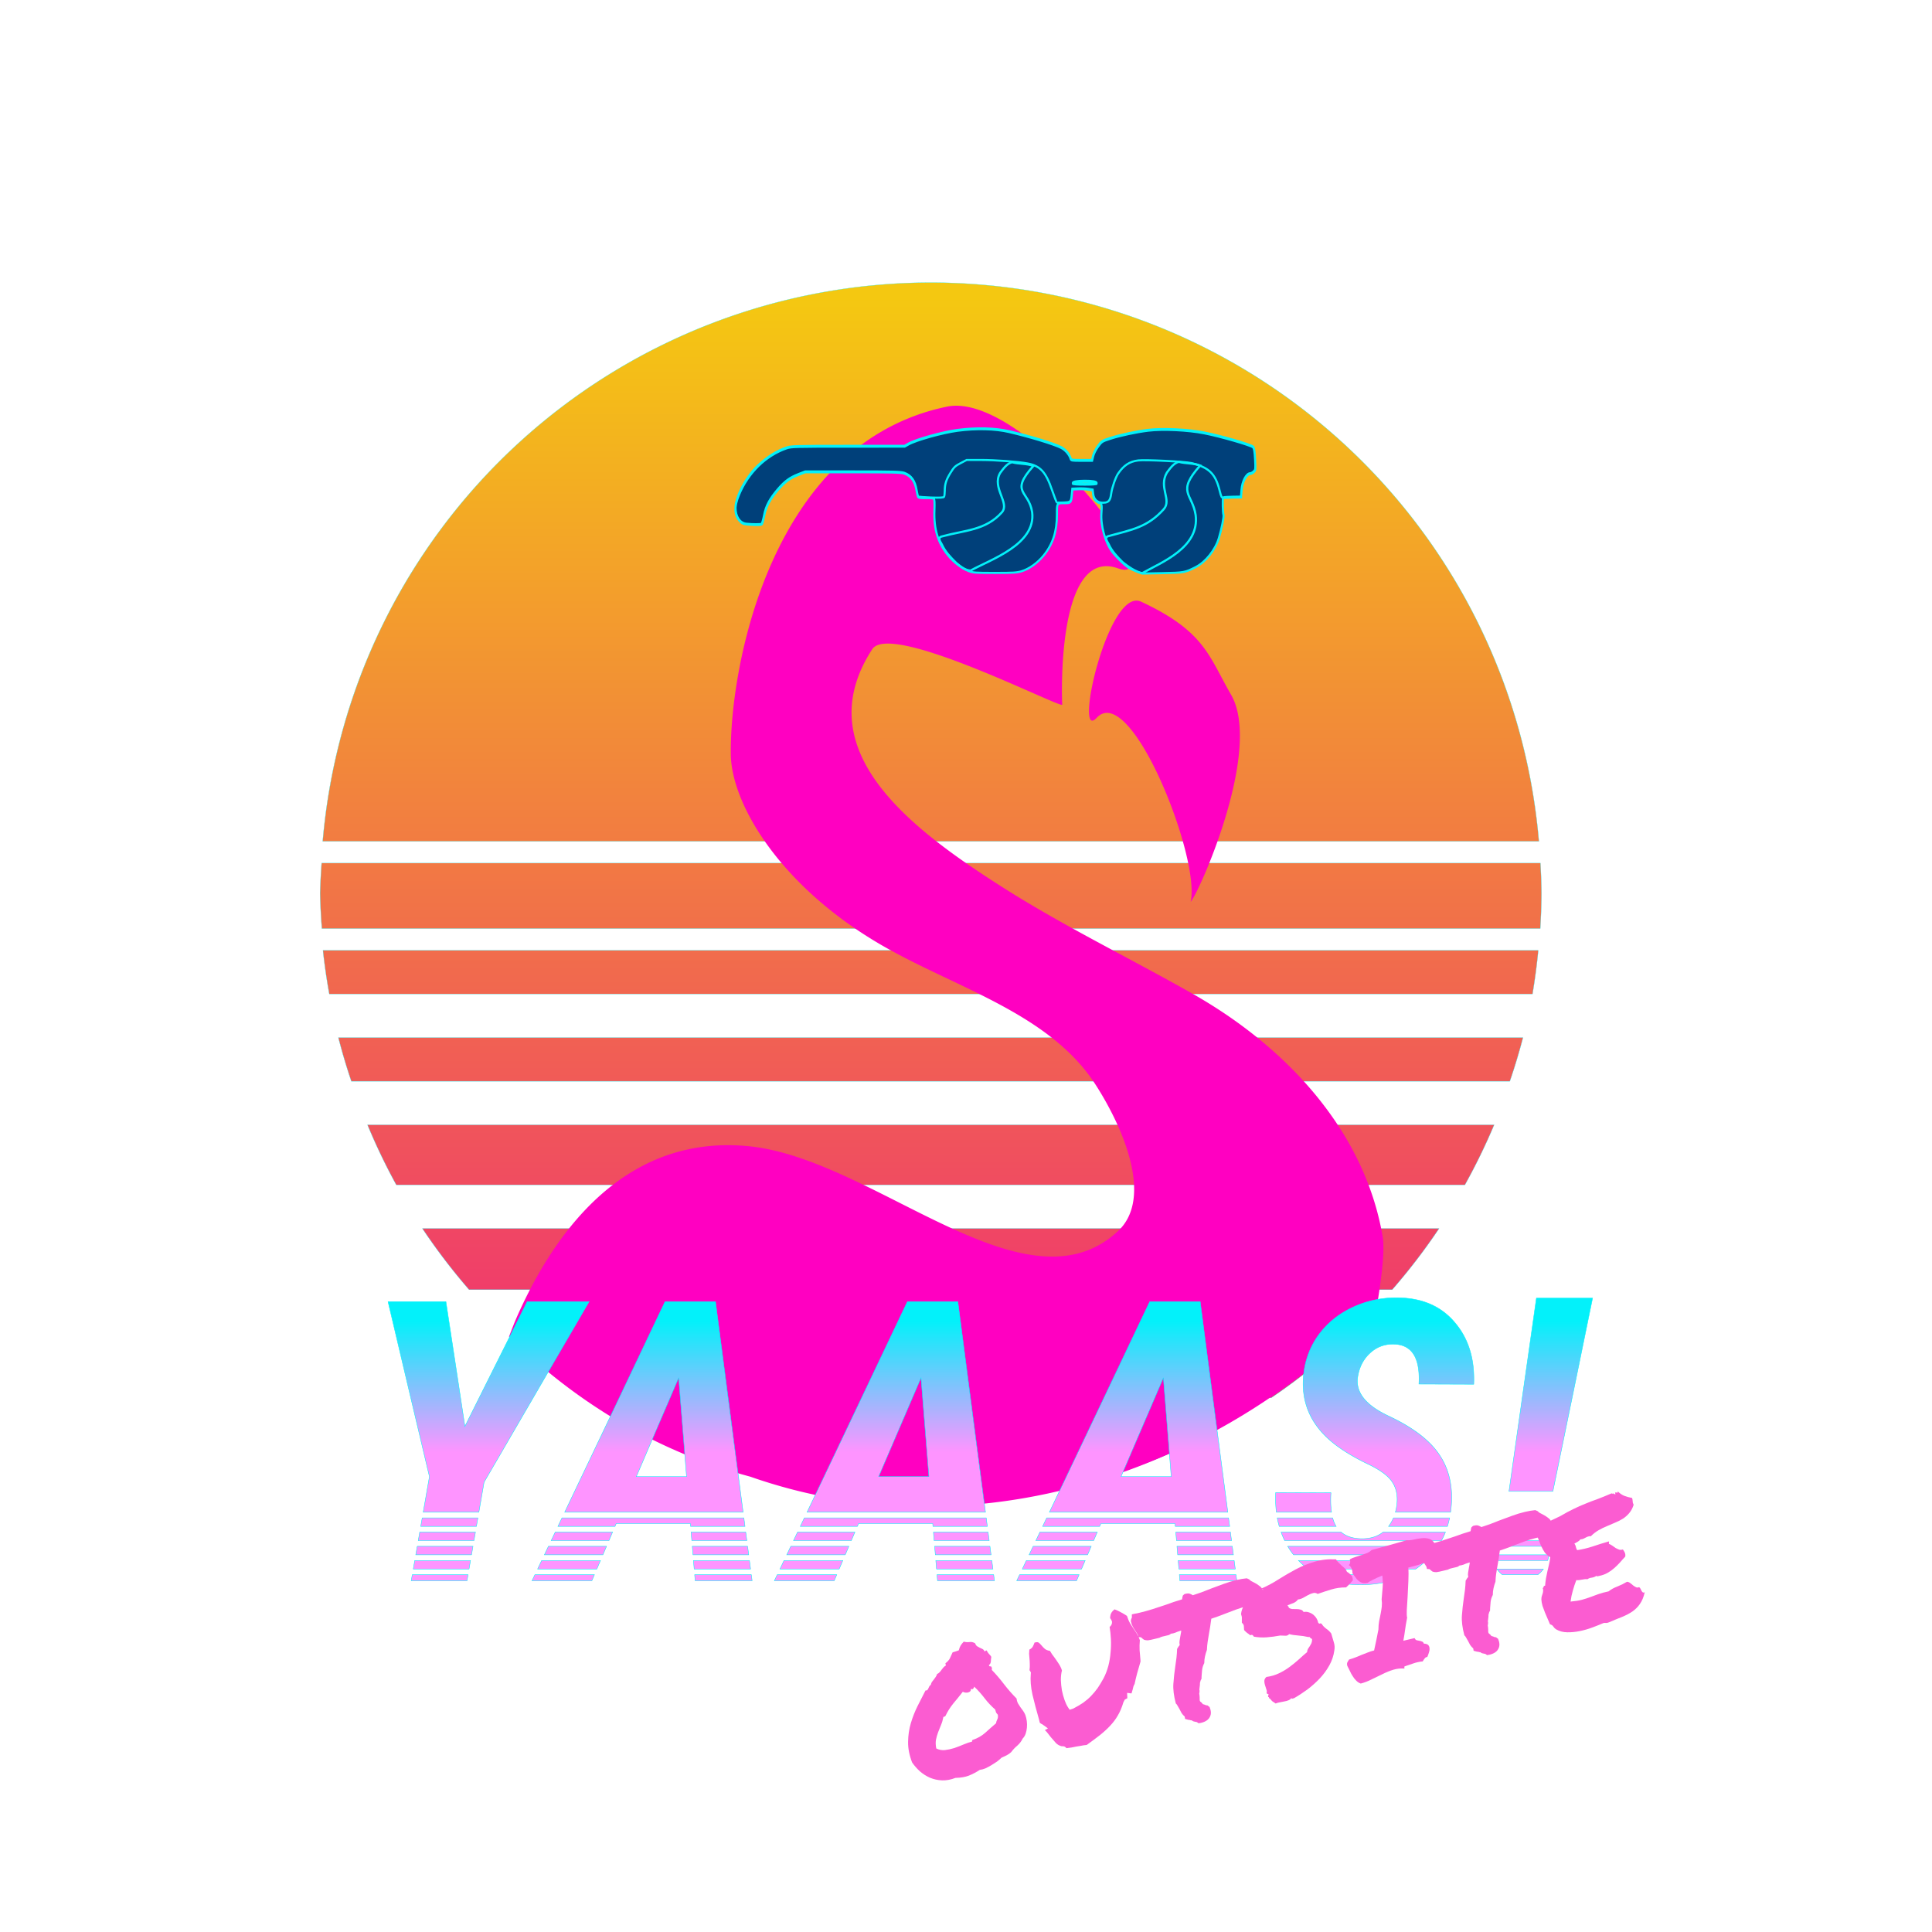 <svg xmlns="http://www.w3.org/2000/svg" xmlns:xlink="http://www.w3.org/1999/xlink" viewBox="0 0 885.827 885.827"><defs><linearGradient id="a"><stop offset="0" stop-color="#ef247a"/><stop offset="1" stop-color="#f4c811"/></linearGradient><linearGradient id="b"><stop offset="0" stop-color="#03f1fa"/><stop offset="1" stop-color="#fe94ff"/></linearGradient><linearGradient xlink:href="#a" id="c" x1="1280" y1="792.362" x2="1280" y2="252.362" gradientUnits="userSpaceOnUse" gradientTransform="translate(-731.657 -69.842)"/><linearGradient xlink:href="#b" id="d" gradientUnits="userSpaceOnUse" x1="387.73" y1="471.11" x2="387.73" y2="531.11" gradientTransform="translate(40.74 250.928)"/><linearGradient xlink:href="#b" id="e" gradientUnits="userSpaceOnUse" gradientTransform="translate(40.74 250.928)" x1="387.73" y1="471.11" x2="387.73" y2="531.11"/><linearGradient xlink:href="#b" id="f" gradientUnits="userSpaceOnUse" gradientTransform="translate(40.74 250.928)" x1="387.73" y1="471.11" x2="387.73" y2="531.11"/><linearGradient xlink:href="#b" id="g" gradientUnits="userSpaceOnUse" gradientTransform="translate(40.74 250.928)" x1="387.73" y1="471.11" x2="387.73" y2="531.11"/><linearGradient xlink:href="#b" id="h" gradientUnits="userSpaceOnUse" gradientTransform="translate(40.74 250.928)" x1="387.73" y1="471.11" x2="387.73" y2="531.11"/><linearGradient xlink:href="#b" id="i" gradientUnits="userSpaceOnUse" gradientTransform="translate(40.74 250.928)" x1="387.73" y1="471.11" x2="387.73" y2="531.11"/><linearGradient xlink:href="#b" id="k" gradientUnits="userSpaceOnUse" gradientTransform="translate(40.74 250.928)" x1="387.73" y1="471.11" x2="387.73" y2="531.11"/><linearGradient xlink:href="#b" id="j" gradientUnits="userSpaceOnUse" gradientTransform="translate(40.74 250.928)" x1="387.73" y1="471.11" x2="387.73" y2="531.11"/></defs><path style="isolation:auto;mix-blend-mode:normal" color="#000" overflow="visible" opacity="0"  fill-rule="evenodd" d="M0 0h885.827v885.827H0z"/><path d="M557.241 176.34a280 280 0 0 0-278.808 256.179h557.621a280 280 0 0 0-278.813-256.18zM277.933 442.518a280 280 0 0 0-.692 13.82 280 280 0 0 0 .809 16.18h558.62a280 280 0 0 0 .571-16.18 280 280 0 0 0-.488-13.82h-558.82zm.619 40a280 280 0 0 0 2.893 20h551.671a280 280 0 0 0 2.65-20H278.553zm7.064 40a280 280 0 0 0 5.94 20h531.176a280 280 0 0 0 6.021-20H285.616zm13.358 40a280 280 0 0 0 13.195 27.512h489.955a280 280 0 0 0 13.403-27.512H298.974zm25.156 47.512a280 280 0 0 0 21.43 28.082h423.219a280 280 0 0 0 21.515-28.082H324.13zm44 51.468a280 280 0 0 0 33.404 26.163h311.803a280 280 0 0 0 32.953-26.163H368.13zm74.84 49.551a280 280 0 0 0 114.271 25.29 280 280 0 0 0 114.225-25.29H442.97z" style="isolation:auto;mix-blend-mode:normal" color="#000" overflow="visible" fill="url(#c)" fill-rule="evenodd" stroke="#03f1fa" stroke-width=".1" stroke-linecap="round" stroke-linejoin="round" transform="translate(-130.466 -46.772)"/><path d="M545.895 413.48c3.326-2.956 33.303-69.514 18.534-94.986-10.174-17.547-11.914-28.976-41.238-42.628-15.072-7.017-31.166 64.908-20.388 53.285 15.638-16.863 47.82 64.4 43.092 84.33zm85.2 186.18c.203-1.189.494-2.544.68-3.699 1.04-6.45 1.817-12.343 2.215-17.316.2-2.487.304-4.744.3-6.725-.006-1.98-.12-3.686-.358-5.07-.516-3.001-1.138-5.965-1.862-8.89a127.87 127.87 0 0 0-2.468-8.663 130.98 130.98 0 0 0-3.051-8.426c-1.11-2.769-2.312-5.5-3.602-8.187a140.79 140.79 0 0 0-4.125-7.938c-1.46-2.604-3-5.165-4.62-7.683a154.58 154.58 0 0 0-5.093-7.422 162.612 162.612 0 0 0-5.529-7.157A175.74 175.74 0 0 0 591.309 489c-4.341-4.306-8.92-8.42-13.7-12.334a211.648 211.648 0 0 0-14.902-11.137 226.707 226.707 0 0 0-15.885-9.882c-14.558-8.253-29.397-16.035-44.123-24.002-7.363-3.984-14.697-8.014-21.955-12.172-7.258-4.159-14.44-8.444-21.496-12.942-5.282-3.367-10.64-6.872-15.912-10.52-5.273-3.646-10.46-7.434-15.404-11.366a200.076 200.076 0 0 1-7.213-6.008 157.531 157.531 0 0 1-6.723-6.225 124.143 124.143 0 0 1-6.119-6.447 97.703 97.703 0 0 1-5.39-6.67 77.34 77.34 0 0 1-4.544-6.895 62.313 62.313 0 0 1-3.576-7.123 51.976 51.976 0 0 1-2.488-7.351 46.007 46.007 0 0 1-1.283-7.584 44.2 44.2 0 0 1 .045-7.818c.25-2.646.74-5.33 1.492-8.055a54.194 54.194 0 0 1 3.06-8.293c1.295-2.804 2.87-5.649 4.746-8.533.524-.804 1.318-1.402 2.346-1.817 1.029-.415 2.291-.647 3.754-.718 1.463-.072 3.125.018 4.951.244 1.826.225 3.816.587 5.934 1.064 4.236.954 8.984 2.366 13.96 4.049 4.977 1.683 10.183 3.638 15.33 5.682 10.297 4.087 20.366 8.526 27.93 11.847 3.783 1.66 6.94 3.042 9.186 3.96 2.246.916 3.58 1.368 3.719 1.173-.025-.021-.24-4.578-.1-11.244.07-3.333.23-7.194.547-11.277.316-4.084.79-8.39 1.488-12.616.699-4.226 1.623-8.371 2.84-12.132a47.59 47.59 0 0 1 2.053-5.317c.764-1.65 1.61-3.167 2.545-4.512.936-1.344 1.963-2.517 3.088-3.48 1.125-.963 2.348-1.716 3.68-2.22a11.479 11.479 0 0 1 4.324-.735c1.554.028 3.224.342 5.02.98 1.631.58 2.89.772 3.81.62.46-.077.834-.238 1.127-.48.293-.24.506-.562.64-.956.27-.788.228-1.87-.09-3.197-.317-1.328-.914-2.9-1.755-4.67-.842-1.77-1.929-3.74-3.23-5.856a114.748 114.748 0 0 0-4.52-6.746 164.964 164.964 0 0 0-5.616-7.351 198.645 198.645 0 0 0-6.523-7.666 207.785 207.785 0 0 0-7.244-7.688 193.473 193.473 0 0 0-7.772-7.424 163.017 163.017 0 0 0-8.111-6.867 125.472 125.472 0 0 0-8.262-6.021c-2.758-1.834-5.51-3.478-8.222-4.885-2.714-1.407-5.39-2.577-7.995-3.461-2.605-.884-5.141-1.482-7.576-1.746a24.958 24.958 0 0 0-3.572-.139 20.42 20.42 0 0 0-3.396.399 103.16 103.16 0 0 0-7.38 1.8 99.752 99.752 0 0 0-7.025 2.278 98 98 0 0 0-13.023 5.873 99.74 99.74 0 0 0-11.703 7.447 106.785 106.785 0 0 0-10.442 8.809 118.396 118.396 0 0 0-9.246 9.953 133.946 133.946 0 0 0-8.11 10.883 152.676 152.676 0 0 0-7.034 11.593 173.595 173.595 0 0 0-6.024 12.09 195.247 195.247 0 0 0-5.074 12.371 215.551 215.551 0 0 0-4.186 12.436 231.94 231.94 0 0 0-3.357 12.283 241.348 241.348 0 0 0-4.482 23.246c-.52 3.656-.934 7.178-1.25 10.531-.633 6.707-.879 12.736-.82 17.8.032 2.83.402 5.885 1.116 9.12.714 3.235 1.772 6.647 3.174 10.19 1.403 3.542 3.152 7.215 5.25 10.968 2.098 3.754 4.546 7.59 7.346 11.457 2.8 3.869 5.953 7.77 9.463 11.657a159.335 159.335 0 0 0 11.601 11.562 176.978 176.978 0 0 0 13.76 11.182 193.153 193.153 0 0 0 15.938 10.51c4.263 2.521 8.682 4.906 13.193 7.213 4.51 2.306 9.113 4.535 13.744 6.748 9.262 4.424 18.64 8.779 27.62 13.544 4.49 2.383 8.88 4.868 13.109 7.516 4.228 2.648 8.294 5.459 12.134 8.492a105.628 105.628 0 0 1 5.584 4.725 92.426 92.426 0 0 1 5.196 5.105 83.368 83.368 0 0 1 4.761 5.528 77.877 77.877 0 0 1 4.28 5.998 146.874 146.874 0 0 1 4.64 7.722 141.063 141.063 0 0 1 4.463 8.645 117.305 117.305 0 0 1 3.893 9.201c1.159 3.12 2.156 6.27 2.93 9.393.773 3.123 1.321 6.217 1.578 9.222.128 1.503.183 2.984.158 4.434-.026 1.45-.131 2.87-.326 4.254a28.412 28.412 0 0 1-.862 4.03 24.167 24.167 0 0 1-1.445 3.759 21.974 21.974 0 0 1-2.076 3.443 21.933 21.933 0 0 1-2.76 3.082 47.081 47.081 0 0 1-4.045 3.356 42.885 42.885 0 0 1-4.193 2.736 40.882 40.882 0 0 1-4.336 2.149 40.867 40.867 0 0 1-4.47 1.591 42.796 42.796 0 0 1-4.598 1.073 46.723 46.723 0 0 1-4.721.58c-3.186.231-6.447.157-9.776-.178-3.328-.335-6.723-.931-10.175-1.746-3.453-.815-6.962-1.848-10.52-3.057-3.558-1.208-7.162-2.592-10.806-4.107a280.32 280.32 0 0 1-11.041-4.897c-7.426-3.47-14.97-7.294-22.555-11.125-7.586-3.83-15.215-7.667-22.813-11.164a276.061 276.061 0 0 0-11.363-4.947 180.827 180.827 0 0 0-11.26-4.178c-3.73-1.235-7.434-2.3-11.101-3.148-3.668-.85-7.299-1.484-10.885-1.86a97.073 97.073 0 0 0-10.04-.537 88.838 88.838 0 0 0-9.542.498 84.08 84.08 0 0 0-9.057 1.471c-2.939.644-5.8 1.439-8.582 2.373a83.186 83.186 0 0 0-8.117 3.21 86.68 86.68 0 0 0-7.664 3.982 92.537 92.537 0 0 0-7.22 4.685 100.72 100.72 0 0 0-6.79 5.322 111.138 111.138 0 0 0-6.367 5.895 123.665 123.665 0 0 0-5.955 6.4 138.16 138.16 0 0 0-5.557 6.838 154.375 154.375 0 0 0-5.166 7.21c-3.316 4.915-6.38 10.033-9.205 15.267a219.889 219.889 0 0 0-7.773 15.957c-1.272 2.892-2.316 5.778-3.46 8.672 30.283 29.875 67.603 52.648 110.643 64.209 102.645 35.975 214.979-2.08 287.073-77.403z" fill="#ff00c1" fill-rule="evenodd"/><g transform="translate(16.259 -116.29)" style="isolation:auto;mix-blend-mode:normal" color="#000" overflow="visible" fill="url(#d)" stroke="#03f1fa" stroke-width=".2"><path style="line-height:125%;-inkscape-font-specification:'Roboto Condensed, Bold Italic';isolation:auto;mix-blend-mode:normal" d="M161.655 713.082l18.985 80.244-2.854 16.309h25.52l2.383-13.76 48.164-82.793h-28.389L196.9 770.3l-8.702-57.217h-26.543zm15.676 99.158l-.683 3.909h25.53l.677-3.909H177.33zm-1.138 6.512l-.684 3.908h25.543l.676-3.908h-25.535zm-1.141 6.514l-.684 3.906h25.557l.676-3.906h-25.55zm-1.139 6.511l-.683 3.909h25.566l.676-3.909h-25.559zm-1.14 6.512l-.483 2.762h25.576l.479-2.762h-25.572z" font-style="italic" font-weight="700" font-size="180" font-family="Roboto Condensed" letter-spacing="6" word-spacing="0" overflow="visible" fill="url(#e)"/><path style="line-height:125%;-inkscape-font-specification:'Roboto Condensed, Bold Italic';isolation:auto;mix-blend-mode:normal" d="M288.68 713.082l-46.02 96.553h81.802l-12.666-96.553h-23.115zm6.241 34.893l3.604 45.351h-23.028l19.424-45.351zm-53.504 64.265l-1.863 3.909h26.166l.549-1.29h34.013l.108 1.29h24.926l-.512-3.909h-83.387zm-3.103 6.512l-1.864 3.908h26.495l1.666-3.908h-26.297zm62.295 0l.328 3.908h25.234l-.514-3.908H300.61zm-65.4 6.514l-1.862 3.906h26.822l1.666-3.906h-26.627zm65.946 0l.329 3.906h25.54l-.511-3.906h-25.358zm-69.05 6.511l-1.864 3.909h27.153l1.666-3.909h-26.955zm69.597 0l.328 3.909h25.85l-.514-3.909h-25.664zm-72.7 6.512l-1.317 2.762h27.422l1.177-2.762h-27.283zm73.245 0l.233 2.762h26.103l-.363-2.762h-25.973z" font-style="italic" font-weight="700" font-size="180" font-family="Roboto Condensed" letter-spacing="6" word-spacing="0" overflow="visible" fill="url(#f)"/><path style="line-height:125%;-inkscape-font-specification:'Roboto Condensed, Bold Italic';isolation:auto;mix-blend-mode:normal" d="M399.798 713.082l-46.021 96.553h81.802l-12.666-96.553h-23.115zm6.24 34.893l3.604 45.351h-23.028l19.424-45.351zm-53.504 64.265l-1.863 3.909h26.166l.549-1.29H411.4l.107 1.29h24.926l-.512-3.909h-83.387zm-3.103 6.512l-1.863 3.908h26.494l1.666-3.908H349.43zm62.295 0l.328 3.908h25.234l-.513-3.908h-25.05zm-65.4 6.514l-1.862 3.906h26.822l1.666-3.906h-26.627zm65.947 0l.328 3.906h25.54l-.51-3.906h-25.358zm-69.051 6.511l-1.863 3.909h27.152l1.666-3.909h-26.955zm69.598 0l.328 3.909h25.85l-.514-3.909H412.82zm-72.702 6.512l-1.316 2.762h27.422l1.178-2.762h-27.284zm73.246 0l.233 2.762H439.7l-.363-2.762h-25.973z" font-style="italic" font-weight="700" font-size="180" font-family="Roboto Condensed" letter-spacing="6" word-spacing="0" overflow="visible" fill="url(#g)"/><path style="line-height:125%;-inkscape-font-specification:'Roboto Condensed, Bold Italic';isolation:auto;mix-blend-mode:normal" d="M510.915 713.082l-46.021 96.553h81.802l-12.666-96.553h-23.115zm6.24 34.893l3.604 45.351h-23.027l19.423-45.351zm-53.503 64.265l-1.864 3.909h26.166l.55-1.29h34.013l.107 1.29h24.926l-.512-3.909h-83.386zm-3.104 6.512l-1.863 3.908h26.494l1.666-3.908h-26.297zm62.295 0l.328 3.908h25.234l-.513-3.908h-25.049zm-65.4 6.514l-1.862 3.906h26.822l1.667-3.906h-26.627zm65.947 0l.328 3.906h25.541l-.512-3.906H523.39zm-69.051 6.511l-1.863 3.909h27.152l1.666-3.909H454.34zm69.598 0l.328 3.909h25.85l-.514-3.909h-25.664zm-72.701 6.512l-1.317 2.762h27.422l1.178-2.762h-27.283zm73.246 0l.232 2.762h26.104l-.364-2.762h-25.972z" font-style="italic" font-weight="700" font-size="180" font-family="Roboto Condensed" letter-spacing="6" word-spacing="0" overflow="visible" fill="url(#h)"/><path style="line-height:125%;-inkscape-font-specification:'Roboto Condensed, Bold Italic';isolation:auto;mix-blend-mode:normal" d="M625.183 711.324c-7.559-.175-14.648 1.29-21.27 4.395-6.62 3.105-11.923 7.47-15.908 13.096-3.925 5.566-6.152 11.923-6.68 19.072-.878 12.422 4.044 22.705 14.766 30.85 3.926 2.988 8.79 5.888 14.59 8.7 5.86 2.755 9.697 5.596 11.514 8.526 1.875 2.871 2.52 6.475 1.933 10.81a24.374 24.374 0 0 1-.6 2.862h25.303c.143-.996.265-2.003.346-3.037.762-9.668-1.377-17.871-6.416-24.61-4.512-6.093-11.953-11.572-22.324-16.435-10.371-4.863-15.117-10.723-14.238-17.578.644-4.57 2.49-8.291 5.537-11.162 3.105-2.93 6.797-4.336 11.074-4.22 8.32.177 12.158 6.27 11.514 18.282l25.136.088c.47-11.484-2.402-20.889-8.613-28.213-6.152-7.383-14.707-11.191-25.664-11.426zm-56.514 89.297c-.15 3.152-.049 6.154.297 9.014h25.278c-.377-2.545-.474-5.504-.262-8.926l-25.313-.088zm.696 11.62c.241 1.34.56 2.635.918 3.908h26.068c-.664-1.106-1.199-2.406-1.596-3.909h-25.39zm53.267 0a18.299 18.299 0 0 1-2.234 3.908h26.982c.392-1.267.73-2.567 1.004-3.909h-25.752zm-51.521 6.511a38.086 38.086 0 0 0 1.654 3.908h71.908a36.285 36.285 0 0 0 1.801-3.908h-28.566c-2.482 1.976-5.648 3.001-9.512 3.05-4.132 0-7.384-1.027-9.787-3.05H571.11zm3.053 6.514a36.436 36.436 0 0 0 2.68 3.906h63.33a35.98 35.98 0 0 0 2.952-3.906h-68.962zm4.935 6.511a34.759 34.759 0 0 0 4.397 3.909h49.367a40.16 40.16 0 0 0 3.13-2.37 38.256 38.256 0 0 0 1.698-1.539h-58.592zm8.447 6.512c5.368 2.926 11.64 4.466 18.828 4.608 8.331.165 15.685-1.377 22.07-4.608h-40.898z" font-style="italic" font-weight="700" font-size="180" font-family="Roboto Condensed" letter-spacing="6" word-spacing="0" overflow="visible" fill="url(#i)"/><g style="isolation:auto;mix-blend-mode:normal"><path style="line-height:125%;-inkscape-font-specification:'Roboto Condensed, Bold Italic';isolation:auto;mix-blend-mode:normal" d="M695.744 800.079h-20.127l12.569-88.594h25.752l-18.194 88.594zm-22.38 16.07a14.408 14.408 0 0 0-1.966 1.683c-.284.297-.546.606-.797.92h20.8c-.34-.438-.701-.865-1.107-1.271a13.374 13.374 0 0 0-1.572-1.332h-15.358zm-4.906 6.511a14.612 14.612 0 0 0-.642 2.606h26.166a13.485 13.485 0 0 0-.54-2.606h-24.984zm-.775 6.512c.08.903.234 1.773.476 2.606h25.194a15.5 15.5 0 0 0 .566-2.606h-26.236zm2.408 6.514c.37.51.766 1.008 1.219 1.482.392.41.81.776 1.24 1.121h16.305c.533-.418 1.047-.87 1.527-1.384.363-.39.692-.799 1.002-1.22H670.09z" font-style="italic" font-weight="700" font-size="180" font-family="Roboto Condensed" letter-spacing="0" word-spacing="0" overflow="visible" fill="url(#k)"/></g></g><g style="line-height:125%" font-weight="400" font-size="80" font-family="Permanent Marker" letter-spacing="0" word-spacing="0" fill="#fb5cd1"><path style="-inkscape-font-specification:'Permanent Marker'" d="M438.09 815.167q-3.238 1.246-6.155 1.133-2.916-.114-5.499-1.19-2.506-1.094-4.623-2.921-2.042-1.846-3.623-4.122-1.906-5.008-1.829-9.441.059-4.51 1.267-8.568 1.209-4.059 3.058-7.787 1.924-3.746 3.675-7.21.586.103.836-.197.327-.318.465-.752l.428-.904q.29-.47.711-.73.143-.756.491-1.32.424-.582.867-1.088.5-.6.849-1.164.424-.582.643-1.356.724-.331 1.167-.837.518-.524.866-1.088.425-.582.867-1.088.443-.506 1.15-.914l-.234-.988q1.493-1.155 2.038-2.247.544-1.092 1.268-2.789.818-.273 1.274-.38.532-.127 1.56-.53.38-1.454.844-2.206.465-.752 1.426-1.782 1.284.339 2.612.186 1.31-.23 2.627.583.291.895.873 1.32.564.348 1.204.678.622.254 1.262.585.64.33.99 1.13.38-.089.42-.259.116-.188.515-.202.295.573.537.917.242.344.466.612.3.25.542.595.318.326.595.822-.164 1.003-.217 2.139-.07 1.06-.893 1.656.144.608.618.576.456-.107.658.407.237.666.041 1.194 2.973 3.07 5.656 6.611 2.665 3.465 5.714 6.517.1 1.1.579 2.111.537.917 1.151 1.816.69.88 1.303 1.779.614.898 1 1.851.457 1.257.664 2.813.19 1.48.056 2.957-.132 1.476-.605 2.873-.491 1.32-1.336 2.161-.857 1.808-2.449 3.228-1.609 1.343-2.824 2.995-.92.86-2.065 1.451-1.163.516-2.384 1.125-.845.842-2.07 1.774-1.242.855-2.58 1.653-1.336.797-2.709 1.443-1.39.569-2.567.686-2.504 1.635-4.999 2.626-2.495.99-6.172 1.057zm-5.55-27.91q-.347 1.929-1.07 3.625-.665 1.602-1.312 3.28-.648 1.678-1.013 3.53-.307 1.759.138 3.982 1.826.933 3.95.752 2.184-.274 4.353-.947 2.15-.75 4.266-1.65 2.115-.901 3.864-1.315-.162-.684.446-.828 3.122-1.058 5.518-3.15 2.377-2.167 4.984-4.388.164-1.002.61-1.83.447-.828.218-2.138-.542-.595-.802-1.015-.183-.438-.399-1.35-2.623-2.27-4.822-5.123-2.217-2.928-4.8-5.368-.063.416-.43.904-.366.488-1.024.081-.048.814-.432 1.226-.403.336-1.011.48-.532.126-1.194.041-.587-.102-1.133-.375-2.158 2.758-4.352 5.363-2.118 2.588-3.618 5.752-.326.318-.42.26-.094-.058-.515.202zM472.693 766.935q-.385-.953-.667-1.127.209-1.494.132-2.84-.02-1.441-.155-2.693-.1-1.1-.163-2.05.013-.965.12-1.874 1.22-.61 1.649-1.513.486-.998.723-1.696 1.35-.4 1.838-.033.564.348 1.348 1.287.578.747 1.496 1.573.9.751 2.394.96.425.782.91 1.47.483.69 1.06 1.436 1.062 1.435 2.084 3.04 1.003 1.529 1.438 3.032-.5 1.964-.492 4.37.082 2.39.487 4.782.463 2.3 1.194 4.374.73 2.075 1.604 3.394l.744 1.109 1.637-.547q2.575-1.331 4.582-2.688 1.99-1.434 3.603-3.1 1.614-1.665 3.003-3.599 1.372-2.01 2.77-4.587 1.322-2.56 2.137-5.563.798-3.078 1.028-6.183.306-3.123.156-6.138-.15-3.015-.591-5.56 1.283-1.025 1.076-2.582l-.462-.934q-.318-.326-.39-.63-.013-.399.067-.739.195-1.892 1.974-3.196 1.584.59 2.976 1.385 1.468.777 2.708 1.608.637 2.017 1.453 3.43.797 1.336 1.653 2.58.837 1.166 1.505 2.293.743 1.108 1.308 2.821-.221 2.46-.116 4.603.163 2.05.38 4.326l.045.872q-.812 2.68-1.588 5.513-.717 2.738-1.123 4.76-.348.565-.585 1.263l-.32 1.36q-.099.264-.277.868-.102.586-.277.868l-1.986-.253.1 2.465-1.144.591-.661 1.28q-1.03 3.454-2.522 5.974-1.416 2.502-3.472 4.674-1.98 2.153-4.68 4.316-2.642 2.07-6.142 4.582-1.575.131-2.715.4l-2.165.351q-1.064.252-2.07.41-1.007.157-2.336.31-.465-.612-1.07-.79-.604-.179-1.06-.071-1.7-.401-2.784-1.59-1.083-1.19-2.315-2.664-.596-.823-1.267-1.628-.596-.822-1.402-1.515l1.413-.815-2.516-1.814q-.282-.174-.64-.33-.282-.175-.582-.425l-.34-1.445q-1.778-6.163-3.017-11.409-1.181-5.34-.765-9.693l.063-.416z"/><path style="-inkscape-font-specification:'Permanent Marker'" d="M521.787 749.798q-.22-.59-.555-.993-.278-.496-.65-1.05-.595-.823-1.151-1.815-.556-.993-.897-2.438-.027-.796.129-1.154.138-.434.312-.716l-.019-1.44 1.14-.27q.627-.067 1.235-.211l1.293-.305q2.889-.683 5.876-1.63 2.988-.946 6.11-2.005 3.389-1.282 7.365-2.462.182-.926.205-1.172.098-.264.178-.604l.728-.654q1.731-.49 2.541-.119.792.295 1.28.661 1.941-.619 3.94-1.332 1.981-.789 4.114-1.614 2.952-1.099 5.98-2.215 3.027-1.117 5.992-1.817 1.293-.306 2.451-.5 1.158-.192 2.259-.292l1.074.469q.43.46.994.809.564.348 1.28.66 1.356.644 2.743 1.76 1.464 1.1 1.789 3.833l-.2.85q-.233.376-.617.788l-.527 1.168-.837.197q-.76.18-1.104.422-.362.166-.84.52-.269.224-.613.465-.362.166-.783.426-.854.122-1.31.23l-1.065.25q-2.28.54-4.87 1.472-2.589.933-5.008 1.906-1.771.66-3.39 1.283-1.637.547-2.97 1.022-.293 2.157-.542 3.821-.249 1.664-.574 3.347-.325 1.682-.556 3.422-.25 1.665-.332 3.691-.59 1.584-.892 3.02-.321 1.36-.324 3.047-.835 1.562-1.008 3.209-.097 1.628-.226 2.782l-.035 1.213q-.406.657-.486.998-.004.322-.219.774.006 1.042-.159 2.044-.062.416-.107.908-.062.416.068.627.046.872-.15 1.4.107.456.139.93l.063.949q-.026.568.006 1.042.013.398.255.742l.6.5q.3.25.56.671.188.116.434.138.246.023.434.139.734.388 1.284.339l.976.732q1.103 2.63.17 4.456-.956 2.072-4.15 2.826l-1.082.176q-.658-.407-.77-.54-.756-.143-1.266-.264-.492-.044-.998-.486-.188-.117-.416-.063-.246-.022-.434-.138-.814-.048-1.342-.245l-.944-.258q-.104-.779-.176-1.083-.806-.692-1.42-1.591-.537-.917-1.016-1.927-.426-.783-.816-1.413-.314-.648-.82-1.09-1.409-5.287-1.113-9.13.279-3.92.84-7.664.328-2.004.564-4.067.235-2.062.3-4.165l.639-1.034q.424-.582.558-.694-.233-.988-.068-1.99.146-1.078.369-2.175.16-.68.245-1.342.16-.68.128-1.154-.532.126-.97.31-.38.09-.818.273-.935.462-1.847.677-.685.162-1.007.158-.536.447-1.05.65l-1.065.25-.912.216-.913.216q-.912.215-1.39.57l-1.369.322-.684.162-.913.216-.912.215q-.608.144-1.386.247-.797.028-1.74-.23l-.677-.483q-.654-.729-1.052-.715l-.89-.03-.197-.837z"/><path style="-inkscape-font-specification:'Permanent Marker'" d="M570.425 747.38q-.041-1.195-.127-1.897-.104-.779-.91-1.471.017-1.289.008-2.009.066-.738-.373-1.919.217-2.138 1.262-3.83 1.122-1.71 2.579-3.017 1.439-1.384 3.12-2.423 1.663-1.116 3.152-1.949-.072-.304-.376-.232-.304.072-.242-.345 3.926-1.73 7.69-4.144 3.841-2.433 7.906-4.597 4.064-2.164 8.572-3.47 4.49-1.382 9.85-1.123.52.84 1.25 1.551l1.459 1.422q.788.616 1.423 1.269.636.652.91 1.47 1.11.622 1.875 1.484.824.769.821 2.455-.692.806-1.461 1.63-.769.824-1.631 1.59-3.62-.029-6.987 1.008-3.368 1.036-6.033 1.987-1.052-.715-2.174-.37-1.14.27-2.344.956-1.144.591-2.27 1.259-1.146.591-2.246.69-.657.958-1.953 1.586-1.315.551-2.8 1.063.014.398.278.496.264.098.22.59.694.559 1.678.647l1.932.025q1.043-.005 1.91.272.85.2 1.294 1.059 1.387-.248 2.537.203 1.132.375 2.032 1.126.9.75 1.455 1.743.538.917.66 1.77.483.69.752.465.344-.241.926.183.573 1.069 1.943 2.11 1.428.947 2.377 2.248.691 2.245 1.198 4.052.584 1.788.236 3.717-.502 3.65-2.306 6.886-1.805 3.236-4.437 6.026-2.574 2.695-5.636 5.024-3.08 2.253-6.193 4.031-.322-.004-.76.18-.362.166-.26-.42-.54.77-1.417 1.137-.8.35-1.883.525-.988.234-2.07.41-1.007.157-1.96.542-.751-.464-1.427-.947-.6-.5-1.102-1.265-.398.014-.488-.366-.032-.474-.412-.385-.071-.304-.031-.474l.08-.34q.25-.3.156-.358-.036-.152-.282-.174-.188-.116-.452-.214-.188-.116-.166-.363.219-.774-.149-1.65l-.619-1.941q-.31-.97-.279-1.86.013-.967.933-1.827 3.19-.432 5.783-1.687 2.67-1.273 4.851-2.912 2.258-1.657 4.175-3.394 1.976-1.832 3.853-3.4.049-.813.38-1.453.406-.658.83-1.24.407-.658.737-1.298.313-.716.343-1.607.004-.322-.108-.456-.111-.134-.282-.174l-.376-.232q-.187-.116-.26-.42l-.491-.045q-.17-.04-.323-.004-2.21-.521-4.576-.685-2.367-.163-4.085-.64-.769.823-1.753.735-.984-.089-2.349-.087-3.23.602-6.226.828-2.921.209-5.852-.303-.26-.42-.56-.67-.317-.327-1.118.023-.712-.635-1.464-1.1-.693-.558-1.347-1.287z"/><path style="-inkscape-font-specification:'Permanent Marker'" d="M623.904 771.913q-1.226-.433-2.086-1.354-.935-.902-1.603-2.029-.743-1.109-1.277-2.347-.627-1.297-1.219-2.442-.251-1.064.097-1.628.33-.64.755-1.222 1.807-.507 3.198-1.077 1.39-.569 2.705-1.12 1.315-.552 2.647-1.027 1.315-.552 2.912-.929.583-2.626 1.069-4.989.467-2.438.913-4.63.007-2.009.314-3.767.365-1.853.708-3.459.325-1.682.516-3.253.173-1.646-.07-3.355.284-2.876.447-5.243.222-2.46-.134-5.667-2.782 1.138-4.423 2.008-1.659.793-2.33 1.353-1.538.283-2.576-.034-.962-.335-1.674-.97-.712-.634-1.326-1.532-.613-.899-1.397-1.838.143-.756-.315-2.012-.475-1.333-1.38-1.762.573-.295.68-1.204.088-.984-.248-1.386 1.203-.686 2.63-1.103 1.409-.493 2.76-.893 1.408-.493 2.664-.95 1.24-.534 2.008-1.358 3.918-1.086 8.14-2.244 4.297-1.176 7.893-2.266 1.476.133 3.225-.28 1.825-.431 3.627-.616 1.88-.203 3.427.234 1.625.419 2.606 2.194 1.176-.117 1.816.213.716.313 1.03.961.296.572.417 1.427l.36 1.52q-1.001 1.2-2.759 2.257-1.699.964-3.814 1.865-2.133.825-4.53 1.552-2.339.632-4.602 1.247.213 2.6.032 6.254-.122 3.561-.338 7.064-.234 3.427-.383 6.192-.092 2.67.164 3.413-.348 1.928-.592 3.27-.17 1.325-.374 2.497-.129 1.154-.333 2.326-.147 1.078-.45 2.515l5.17-1.222q.35.8.954.98.604.178 1.266.262.662.084 1.208.357.604.178.784.938 1.534.04 2.094.71.56.67.547 1.637.046.872-.347 1.928-.316 1.038-.687 1.848-.72.01-1.203.686-.5.6-.889 1.333-2.277.217-4.352.948t-3.863 1.315q-.363.165-.197.528.148.286-.044.492-2.537-.204-5.01.54-2.397.728-4.838 1.947-2.384 1.125-4.901 2.362-2.5 1.313-5.219 2.035z"/><path style="-inkscape-font-specification:'Permanent Marker'" d="M654.084 718.545q-.22-.59-.556-.993-.278-.496-.65-1.05-.595-.823-1.15-1.815-.556-.993-.898-2.438-.027-.796.129-1.154.138-.434.312-.716l-.019-1.44 1.14-.27q.627-.067 1.235-.211l1.293-.305q2.889-.683 5.876-1.63 2.988-.946 6.11-2.005 3.389-1.282 7.365-2.462.182-.926.205-1.172.098-.264.178-.604l.729-.654q1.73-.49 2.54-.119.792.295 1.28.661 1.941-.619 3.94-1.332 1.981-.789 4.114-1.614 2.952-1.099 5.98-2.215 3.027-1.117 5.992-1.817 1.293-.306 2.451-.5 1.159-.192 2.259-.292l1.074.469q.43.46.994.809.564.348 1.28.66 1.356.644 2.744 1.76 1.463 1.1 1.788 3.833l-.2.85q-.233.376-.617.788l-.527 1.168-.836.197q-.76.18-1.105.422-.362.166-.84.52-.269.224-.613.465-.362.166-.782.426-.855.122-1.311.23l-1.064.25q-2.281.54-4.87 1.472-2.59.933-5.01 1.906-1.77.66-3.389 1.283-1.637.547-2.97 1.022-.293 2.157-.542 3.821-.249 1.664-.574 3.347-.325 1.682-.556 3.422-.249 1.665-.332 3.691-.59 1.584-.892 3.02-.321 1.36-.324 3.047-.835 1.562-1.008 3.209-.097 1.628-.226 2.782l-.034 1.213q-.407.657-.487.998-.004.322-.219.774.006 1.042-.159 2.044-.062.416-.106.908-.063.416.067.627.046.872-.15 1.4.107.456.139.93l.063.949q-.026.568.006 1.042.014.398.255.742l.6.5q.3.25.56.671.188.116.434.138.246.023.434.139.734.388 1.284.339l.976.732q1.103 2.63.17 4.456-.956 2.072-4.15 2.826l-1.082.176q-.658-.407-.77-.54-.756-.143-1.266-.264-.492-.044-.998-.486-.188-.117-.416-.063-.246-.022-.434-.138-.814-.048-1.342-.245l-.944-.258q-.104-.779-.176-1.083-.805-.692-1.42-1.591-.537-.917-1.016-1.927-.426-.783-.816-1.413-.313-.648-.82-1.09-1.409-5.287-1.112-9.13.278-3.92.838-7.664.33-2.004.565-4.067.235-2.062.3-4.165l.639-1.034q.424-.582.559-.694-.234-.988-.07-1.99.147-1.078.37-2.175.16-.68.245-1.342.16-.68.129-1.154-.533.126-.97.31-.381.09-.82.273-.934.462-1.846.677-.685.162-1.007.158-.536.447-1.05.65l-1.065.25-.912.216-.913.216q-.912.215-1.39.57l-1.369.322-.684.162-.912.216-.913.215q-.608.144-1.386.247-.797.028-1.74-.23l-.677-.483q-.653-.729-1.052-.715l-.89-.03-.197-.837z"/><path style="-inkscape-font-specification:'Permanent Marker'" d="M713.48 747.06q-.752-.465-1.253-1.23-.426-.782-1.54-1.08-.422-1.105-1.067-2.478-.587-1.467-1.25-2.916-.606-1.543-1.117-3.027-.454-1.579-.53-2.925-.01-.72.15-1.4.237-.699.415-1.303.236-.698.245-1.342.084-.662-.212-1.235.439-.183.425-.581.044-.493.688-.484.137-1.799.404-3.387t.628-3.119l.722-3.06q.42-1.624.615-3.517-1.58-.91-2.512-2.136-.873-1.319-1.519-2.691-.645-1.373-1.139-2.782-.51-1.485-1.326-2.897.589-1.585 1.684-2.726 1.077-1.218 2.472-2.11 1.453-.985 3.206-1.72 1.735-.811 3.68-1.752 3.38-2.003 6.125-3.294 2.728-1.367 5.375-2.393 2.63-1.103 5.523-2.108 2.875-1.08 6.591-2.68.13.21.282.173l.533-.125q.354.478.962.334-.054-.228-.166-.362l-.09-.38q.152-.036.398-.014.322.004.492.044.246.022.38-.09.117-.187-.05-.55 1.29 1.381 2.986 2.105 1.679.647 3.607.994.238.666.233.988.072.305.068.627-.022.246.068.626.072.304.367.876-.731 2.34-2.058 3.858-1.252 1.5-2.857 2.521-1.605 1.022-3.51 1.793-1.829.753-3.792 1.618-1.905.771-3.814 1.864-1.91 1.094-3.599 2.777-.662-.084-1.176.118-.456.107-.952.385-.497.278-1.145.592-.572.295-1.52.359-.483.676-1.266 1.101-.706.408-1.489.834.578.746.7 1.6.197.837.569 1.391 3.265-.45 7.071-1.67 3.788-1.296 7.477-2.328.166.362.05.55-.116.188-.026.568.792.295 1.562.835l1.54 1.081q.828.447 1.62.741.774.219 1.668-.073.56.67.91 1.471.35.8.185 1.803-1.287 1.348-2.48 2.753-1.212 1.33-2.61 2.544-1.324 1.195-3.023 2.158-1.699.964-3.846 1.39l-.684.162q-.228.054-.68-.16-.67.56-1.981.789-1.253.135-2 .713-1.154-.129-2.598.213-1.369.323-2.523.194-.902 2.3-1.597 4.793-.714 2.416-1.051 5.065 3.225-.28 5.26-.842 2.034-.56 3.805-1.22 1.771-.659 3.618-1.336 1.923-.695 4.754-1.284 1.686-1.361 4.047-2.24 2.419-.973 4.386-2.16.814.048 1.508.607.676.482 1.294 1.059.676.482 1.316.813.64.33 1.44-.02.47.291.672.805.278.497.462.935.26.42.56.67.282.175.872-.045-.744 3.306-2.192 5.334-1.371 2.01-3.437 3.461-2.007 1.357-4.713 2.478-2.647 1.027-5.925 2.443-.8.35-1.444.342-.586-.103-1.195.041-2.039.883-4.914 1.964-2.8 1.062-5.783 1.687-2.983.625-5.882.587-2.899-.038-5.137-1.356z"/></g><g stroke="#03f1fa"><path d="M342.294 240.154c-3.048-.304-5.06-3.241-5.06-7.388 0-5.057 5.083-14.538 10.429-19.453 4.373-4.02 8.436-6.562 12.993-8.13 2.07-.712 3.838-.76 28.155-.765l25.946-.005 1.678-.96c3.487-1.993 15.723-5.416 22.61-6.323 8.589-1.131 17.237-.913 23.682.6 9.531 2.235 20.49 5.58 23.835 7.275 1.878.952 3.73 3.104 4.287 4.984.26.878.443.911 5.06.911h4.79l.49-2.04c.286-1.194 1.211-3.02 2.233-4.408 1.693-2.3 1.853-2.404 5.522-3.603 4.559-1.49 12.046-3.094 17.5-3.75 6.731-.81 18.205-.27 25.71 1.21 7.472 1.472 21.43 5.498 22.358 6.448.504.516.728 1.857.933 5.6.262 4.753.24 4.952-.637 5.77-.5.465-1.207.845-1.571.845-1.782 0-3.72 3.711-4.018 7.692l-.227 3.036-3.746.058c-2.06.032-4.012.161-4.339.286-.776.298-.905.048-1.82-3.53-1.886-7.377-4.857-10.209-12.765-12.17-2.854-.707-21.193-1.635-24.439-1.236-3.98.49-6.664 2.25-9.249 6.067-1.155 1.706-2.796 6.466-3.14 9.108-.373 2.865-1.05 3.901-2.707 4.144-3.154.463-5.239-1.051-5.586-4.06l-.218-1.889-1.971-.33c-1.084-.18-3.179-.275-4.656-.21l-2.684.119-.233 2.429c-.355 3.69-.42 3.761-3.653 3.915-1.546.073-2.974.077-3.171.01-.198-.068-1.213-2.638-2.256-5.711-2.808-8.276-5.391-11.092-11.188-12.192-4.304-.817-14.781-1.608-21.302-1.608h-6.657l-2.795 1.469c-2.49 1.308-2.991 1.785-4.578 4.352-2.048 3.313-2.655 5.213-2.667 8.348-.01 1.224-.153 2.453-.33 2.731-.24.378-1.728.461-5.917.331-3.078-.096-5.744-.323-5.924-.505-.18-.182-.507-1.451-.727-2.82-.704-4.393-2.473-6.89-5.68-8.022-1.499-.529-5.007-.621-23.583-.621h-21.822l-3.125 1.22c-3.91 1.526-6.221 3.217-9.319 6.816-3.827 4.447-5.588 7.745-6.407 12.002-.386 2.004-.896 3.777-1.134 3.94-.438.302-3.95.308-6.91.013zm160.51-18.72c0-.652-2.024-1.022-5.465-.999-3.529.024-5.465.378-5.465.998 0 .24 2.163.397 5.465.397 3.303 0 5.465-.157 5.465-.397zm17.626 40.285c-2.633-1.027-3.78-1.78-6.179-4.056-1.62-1.538-3.582-3.662-4.36-4.722-3.208-4.37-5.346-12.185-4.88-17.84.272-3.303.076-4.399-.79-4.399-.297 0-1.04-.43-1.651-.955-.833-.717-1.168-1.45-1.339-2.927l-.227-1.97-1.97-.33c-1.085-.181-3.18-.276-4.656-.211l-2.685.118-.233 2.43c-.354 3.69-.484 3.845-3.218 3.845-3.76 0-3.633-.183-3.633 5.241 0 7.764-1.907 13.612-6.118 18.766-2.796 3.423-6.534 6.104-10.002 7.175-2.273.702-3.774.799-12.361.799-8.87 0-9.976-.077-11.956-.83-3.18-1.209-6.8-3.969-9.465-7.215-4.637-5.651-6.605-12.102-6.279-20.577.137-3.551.054-5.096-.287-5.38-.264-.219-1.866-.354-3.561-.302-1.695.053-3.263-.086-3.484-.308-.22-.223-.58-1.525-.8-2.894-.705-4.393-2.474-6.89-5.681-8.023-1.499-.528-5.006-.62-23.583-.62H369.21l-3.124 1.22c-3.91 1.526-6.222 3.217-9.32 6.815-3.827 4.447-5.588 7.746-6.407 12.003-.385 2.004-.895 3.791-1.133 3.972-.238.181-2.248.223-4.467.094-3.636-.212-4.144-.34-5.143-1.298-2.939-2.816-3.174-6.758-.75-12.56 4.22-10.1 12.286-17.949 21.812-21.226 2.07-.712 3.838-.76 28.154-.765l25.946-.005 1.678-.96c3.487-1.994 15.723-5.416 22.611-6.323 8.588-1.132 17.237-.913 23.682.599 9.53 2.235 20.489 5.58 23.834 7.276 1.879.952 3.73 3.103 4.287 4.984.261.878.443.91 5.06.91h4.791l.49-2.039c.286-1.194 1.21-3.02 2.232-4.408 1.694-2.3 1.854-2.405 5.523-3.603 4.558-1.49 12.045-3.094 17.5-3.75 6.73-.81 18.204-.27 25.71 1.21 7.472 1.472 21.429 5.498 22.358 6.448.504.516.727 1.857.933 5.6.261 4.753.239 4.952-.638 5.769-.5.465-1.206.846-1.57.846-1.783 0-3.72 3.71-4.019 7.692l-.227 3.036-3.976.062c-2.186.035-4.09.178-4.231.319-.292.291-.163 6.54.156 7.613.266.891-.818 6.374-2.111 10.678-1.627 5.416-6.079 10.974-10.641 13.286-4.93 2.498-5.28 2.562-15.247 2.763l-9.3.188-3.233-1.26zm-17.604-39.915c0-.652-2.024-1.021-5.465-.998-3.53.024-5.465.377-5.465.998 0 .24 2.162.397 5.465.397 3.302 0 5.465-.157 5.465-.397z" fill="#00407a" stroke-width=".957"/><path d="M523.78 262.751c-2.576-.134-7.131-3.37-9.052-4.985-2.474-2.463-4.946-5.014-6.395-8.246-.727-1.437-2.327-3.29.21-3.788 10.217-2.824 17.558-3.912 25.014-12.24 3.855-4.307-2.482-10.004 1.468-16.806 1.453-1.912 3.035-4.272 5.443-4.935 3.212.86 6.694.513 9.812 1.688-11.023 12.384-3.634 12.643-2.08 22.674 1.91 14.915-15.534 21.653-24.42 26.638zm-78.777-1.135c-2.576-.135-4.819-2.058-6.74-3.673-2.474-2.463-4.945-5.014-6.394-8.246-.727-1.437-2.328-3.291.21-3.788 10.216-2.824 19.807-2.662 27.264-10.991 3.854-4.306-4.733-11.253-.783-18.055 1.454-1.912 3.036-4.272 5.443-4.935 3.212.86 6.695.513 9.813 1.688-11.023 12.384-2.134 11.143-.58 21.174 1.909 14.915-19.347 21.84-28.233 26.826z" fill="none"/></g></svg>